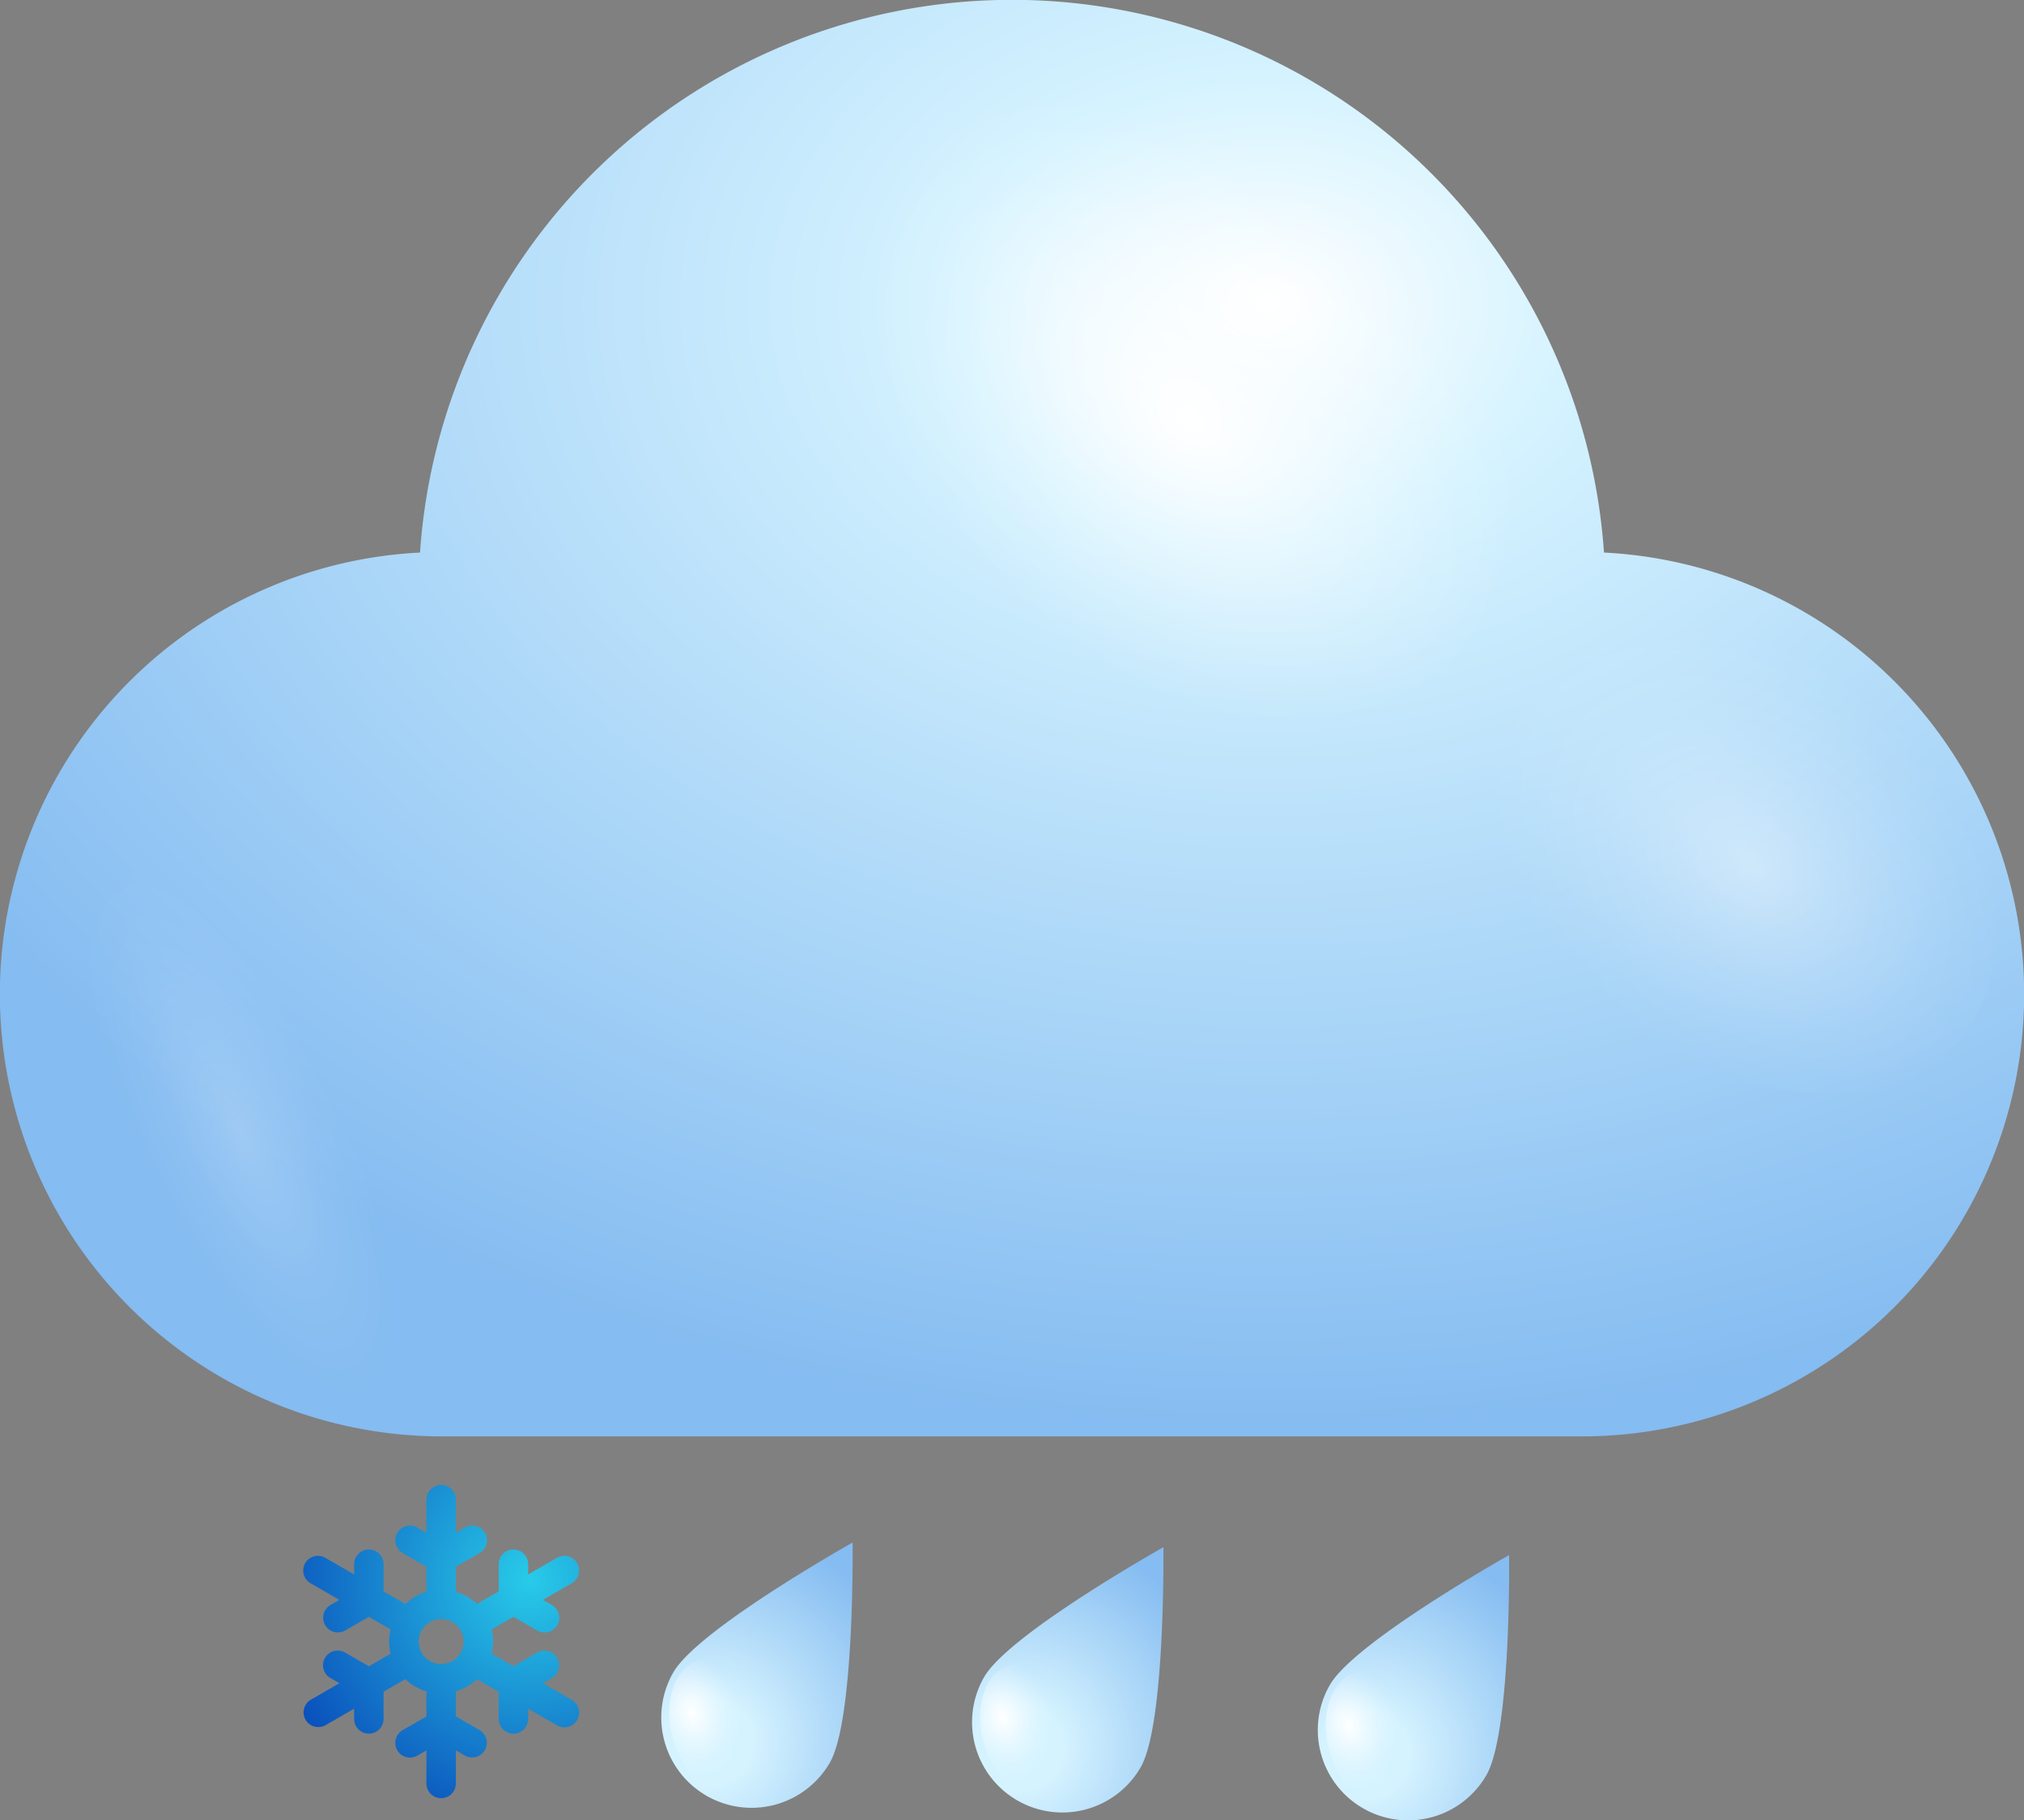 <svg xmlns="http://www.w3.org/2000/svg" xmlns:xlink="http://www.w3.org/1999/xlink" width="92.109" height="82.841" viewBox="0 0 92.109 82.841">
  <rect x="0" y="0" width="92.109" height="82.841" fill="#808080" stroke="none"/>
  <defs>
    <style>
      .cls-1 {
        isolation: isolate;
      }

      .cls-2 {
        fill: url(#radial-gradient);
      }

      .cls-11, .cls-3, .cls-4, .cls-5, .cls-7, .cls-9 {
        mix-blend-mode: overlay;
      }

      .cls-3 {
        fill: url(#radial-gradient-2);
      }

      .cls-4 {
        opacity: 0.4;
        fill: url(#radial-gradient-3);
      }

      .cls-5 {
        opacity: 0.2;
        fill: url(#Degradado_sin_nombre_34);
      }

      .cls-6 {
        fill: url(#radial-gradient-4);
      }

      .cls-7 {
        fill: url(#radial-gradient-5);
      }

      .cls-8 {
        fill: url(#radial-gradient-6);
      }

      .cls-9 {
        fill: url(#radial-gradient-7);
      }

      .cls-10 {
        fill: url(#radial-gradient-8);
      }

      .cls-11 {
        fill: url(#radial-gradient-9);
      }

      .cls-12 {
        fill: url(#radial-gradient-10);
      }
    </style>
    <radialGradient id="radial-gradient" cx="57.669" cy="13.777" r="70.256" gradientTransform="translate(115.339 23.841) rotate(180) scale(1 0.73)" gradientUnits="userSpaceOnUse">
      <stop offset="0" stop-color="#fff"/>
      <stop offset="0.198" stop-color="#d5f3ff"/>
      <stop offset="1" stop-color="#85bcf1"/>
    </radialGradient>
    <radialGradient id="radial-gradient-2" cx="1441.465" cy="-1686.002" r="8.476" gradientTransform="matrix(-0.839, 1.154, -1.619, -1.313, -1466.116, -3858.05)" gradientUnits="userSpaceOnUse">
      <stop offset="0" stop-color="#fff"/>
      <stop offset="0.103" stop-color="#fff" stop-opacity="0.848"/>
      <stop offset="0.29" stop-color="#fff" stop-opacity="0.594"/>
      <stop offset="0.469" stop-color="#fff" stop-opacity="0.382"/>
      <stop offset="0.635" stop-color="#fff" stop-opacity="0.217"/>
      <stop offset="0.783" stop-color="#fff" stop-opacity="0.098"/>
      <stop offset="0.91" stop-color="#fff" stop-opacity="0.026"/>
      <stop offset="1" stop-color="#fff" stop-opacity="0"/>
    </radialGradient>
    <radialGradient id="radial-gradient-3" cx="1441.21" cy="-1701.66" r="6.661" xlink:href="#radial-gradient-2"/>
    <radialGradient id="Degradado_sin_nombre_34" data-name="Degradado sin nombre 34" cx="10.934" cy="51.526" r="4.871" gradientTransform="matrix(0.901, -0.434, 1.263, 2.623, -63.982, -78.879)" xlink:href="#radial-gradient-2"/>
    <radialGradient id="radial-gradient-4" cx="-239.387" cy="134.926" r="9.891" gradientTransform="translate(307.034 82.126) rotate(30.001)" gradientUnits="userSpaceOnUse">
      <stop offset="0" stop-color="#d0f2ff"/>
      <stop offset="0.198" stop-color="#d5f3ff"/>
      <stop offset="1" stop-color="#85bcf1"/>
    </radialGradient>
    <radialGradient id="radial-gradient-5" cx="1634.256" cy="-1605.163" r="1.549" gradientTransform="matrix(-1.304, 0.579, -0.745, -1.946, 966.711, -3991.903)" xlink:href="#radial-gradient-2"/>
    <radialGradient id="radial-gradient-6" cx="-227.031" cy="128.037" r="9.891" xlink:href="#radial-gradient-4"/>
    <radialGradient id="radial-gradient-7" cx="1625.038" cy="-1608.017" r="1.549" gradientTransform="matrix(-1.304, 0.579, -0.745, -1.946, 966.711, -3991.903)" xlink:href="#radial-gradient-2"/>
    <radialGradient id="radial-gradient-8" cx="-213.226" cy="120.481" r="9.891" xlink:href="#radial-gradient-4"/>
    <radialGradient id="radial-gradient-9" cx="1614.814" cy="-1611.245" r="1.549" gradientTransform="matrix(-1.304, 0.579, -0.745, -1.946, 966.711, -3991.903)" xlink:href="#radial-gradient-2"/>
    <radialGradient id="radial-gradient-10" cx="199.366" cy="136.37" r="62.655" gradientTransform="translate(-14.567 45.41) scale(0.194 0.194)" gradientUnits="userSpaceOnUse">
      <stop offset="0" stop-color="#28cbe9"/>
      <stop offset="1" stop-color="#0a4fbb"/>
    </radialGradient>
  </defs>
  <g class="cls-1">
    <g id="Слой_2" data-name="Слой 2">
      <g id="OBJECTS">
        <g>
          <path class="cls-2" d="M72.995,25.146a27.004,27.004,0,0,0-53.881,0A20.123,20.123,0,0,0,20.123,65.367H71.986a20.123,20.123,0,0,0,1.009-40.221Z"/>
          <path class="cls-3" d="M46.056,27.648C38.481,21.502,35.522,12.146,39.449,6.746c3.93-5.4,13.256-4.793,20.835,1.348,7.574,6.145,10.529,15.506,6.604,20.902C62.958,34.398,53.631,33.791,46.056,27.648Z"/>
          <path class="cls-4" d="M73.138,45.814c-5.954-4.83-8.279-12.185-5.193-16.428,3.089-4.246,10.418-3.768,16.375,1.059,5.953,4.83,8.275,12.188,5.191,16.428C86.419,51.119,79.089,50.642,73.138,45.814Z"/>
          <path class="cls-5" d="M14.388,46.488C9.995,39.635,4.892,36.338,2.98,39.117c-1.905,2.775.11,10.588,4.5,17.443,4.396,6.854,9.502,10.154,11.407,7.373C20.793,61.148,18.781,53.346,14.388,46.488Z"/>
        </g>
        <g>
          <path class="cls-6" d="M37.765,80.214a4.111,4.111,0,0,1-7.121-4.111c1.135-1.967,8.157-5.906,8.157-5.906S38.9,78.248,37.765,80.214Z"/>
          <path class="cls-7" d="M30.764,79.531c-.637-1.664-.251-3.416.865-3.912,1.115-.496,2.537.451,3.174,2.117.638,1.666.25,3.418-.865,3.912C32.822,82.144,31.402,81.197,30.764,79.531Z"/>
        </g>
        <g>
          <path class="cls-8" d="M51.909,80.427a4.111,4.111,0,0,1-7.121-4.111c1.135-1.967,8.156-5.906,8.156-5.906S53.044,78.46,51.909,80.427Z"/>
          <path class="cls-9" d="M44.909,79.743c-.637-1.664-.251-3.416.865-3.912,1.115-.496,2.537.451,3.174,2.117s.25,3.418-.865,3.912C46.967,82.356,45.546,81.409,44.909,79.743Z"/>
        </g>
        <g>
          <path class="cls-10" d="M67.643,80.785a4.111,4.111,0,0,1-7.121-4.111c1.135-1.967,8.156-5.906,8.156-5.906S68.778,78.818,67.643,80.785Z"/>
          <path class="cls-11" d="M60.642,80.102c-.637-1.664-.251-3.416.866-3.912,1.115-.496,2.536.451,3.174,2.117.638,1.666.249,3.418-.865,3.912C62.7,82.715,61.279,81.768,60.642,80.102Z"/>
        </g>
        <path class="cls-12" d="M26.012,77.352l-1.306-.752.404-.233a.669.669,0,1,0-.67-1.159l-1.075.619-.992-.571a2.279,2.279,0,0,0,0-1.105l.992-.572,1.074.619a.669.669,0,1,0,.67-1.158l-.404-.233,1.306-.752a.669.669,0,1,0-.67-1.158l-1.306.752.001-.466a.67.67,0,0,0-.67-.669h0a.669.669,0,0,0-.67.669l-0,1.238-.993.572a2.363,2.363,0,0,0-.957-.553V71.297l1.074-.619a.669.669,0,1,0-.67-1.158l-.404.233V68.248a.67.67,0,0,0-1.34,0v1.505l-.404-.233a.669.669,0,1,0-.67,1.158l1.075.619v1.142a2.362,2.362,0,0,0-.957.554l-.993-.572v-1.238a.67.67,0,0,0-1.34,0v.466l-1.305-.752a.669.669,0,1,0-.67,1.158l1.305.752-.405.233a.669.669,0,0,0,.67,1.159l1.075-.619.992.572a2.273,2.273,0,0,0,0,1.105l-.992.571-1.074-.619a.669.669,0,1,0-.67,1.158l.404.233-1.306.753a.669.669,0,0,0,.67,1.158l1.305-.752v.466a.67.67,0,0,0,1.34,0l0-1.238.993-.572a2.363,2.363,0,0,0,.957.554v1.143l-1.074.619a.669.669,0,1,0,.67,1.158l.404-.233v1.505a.67.67,0,0,0,1.34,0V79.655l.404.233a.669.669,0,1,0,.671-1.158l-1.075-.619V76.968a2.356,2.356,0,0,0,.957-.553l.993.572v1.238a.67.67,0,0,0,1.34,0v-.466l1.306.753a.669.669,0,1,0,.67-1.158ZM20.076,75.728a1.024,1.024,0,1,1,1.026-1.024A1.026,1.026,0,0,1,20.076,75.728Z"/>
      </g>
    </g>
  </g>
</svg>

